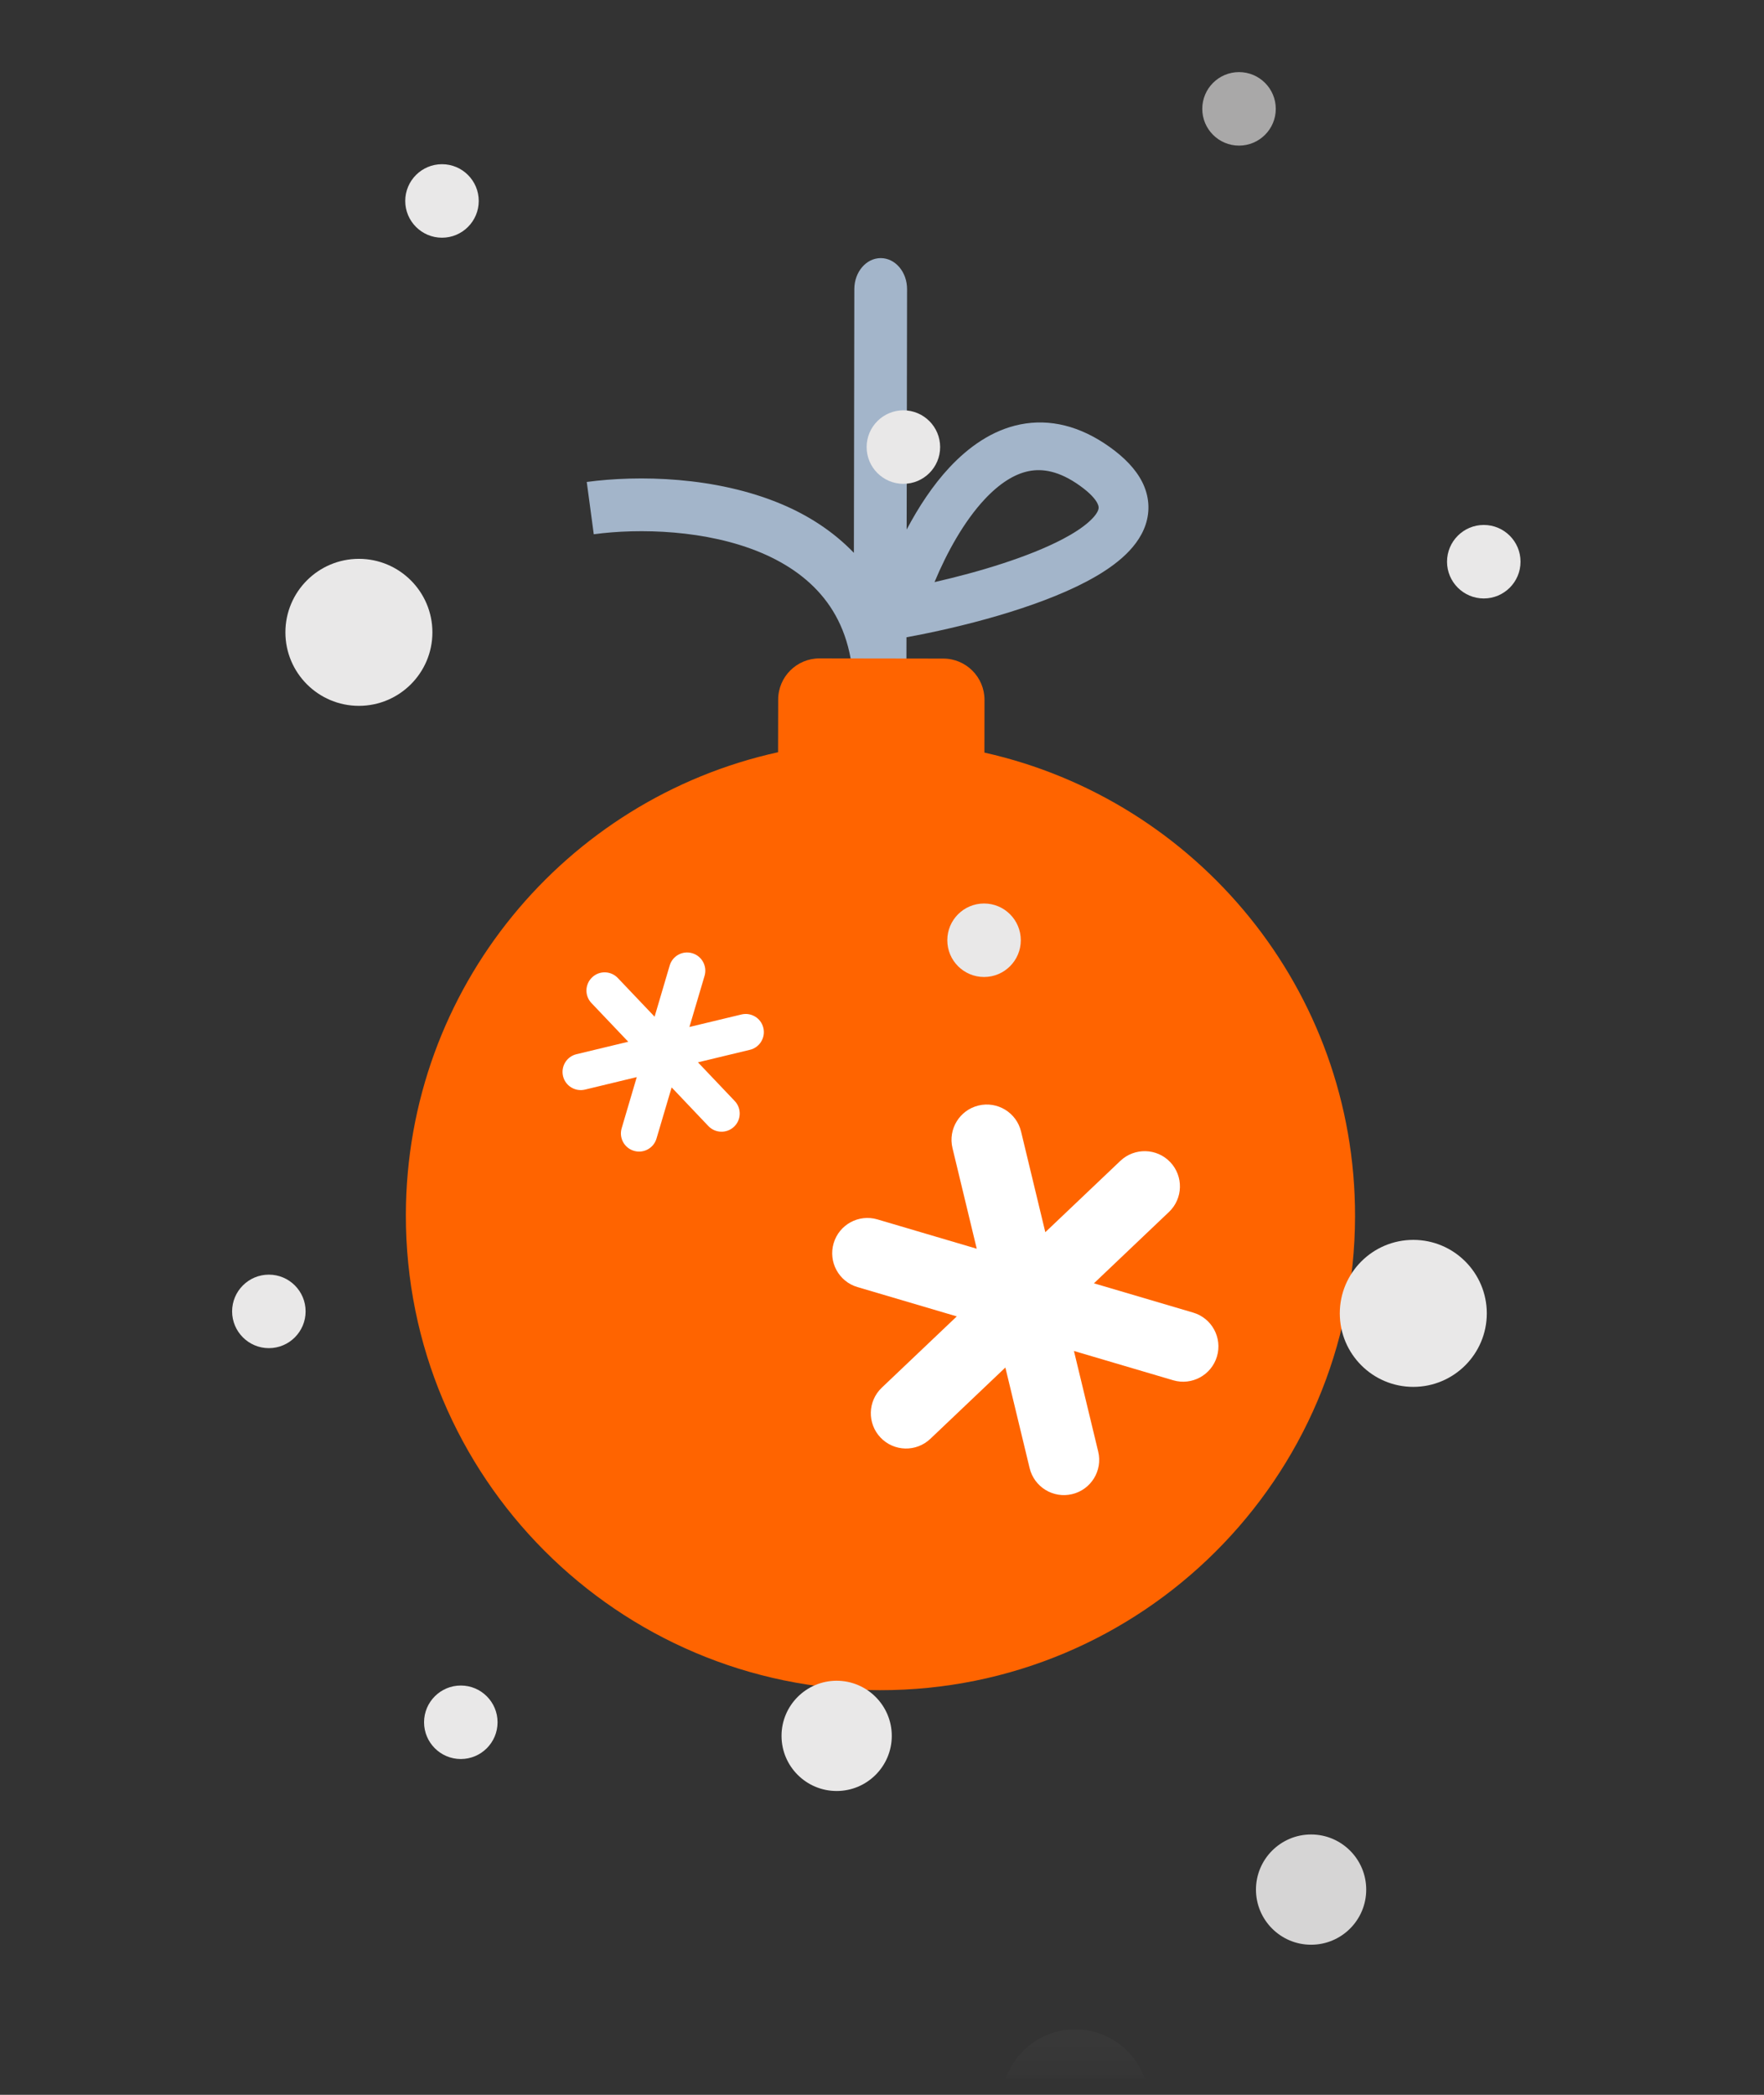 <svg width="48" height="57" viewBox="0 0 48 57" fill="none" xmlns="http://www.w3.org/2000/svg">
<rect x="0" y="0" width="48" height="57" fill="#333333" stroke="none"/>
<g clip-path="url(#clip0_3698_2215)">
<mask id="mask0_3698_2215" style="mask-type:luminance" maskUnits="userSpaceOnUse" x="0" y="0" width="48" height="57">
<path d="M48 0.567H0V56.567H48V0.567Z" fill="white"/>
</mask>
<g mask="url(#mask0_3698_2215)">
<mask id="mask1_3698_2215" style="mask-type:luminance" maskUnits="userSpaceOnUse" x="6" y="3" width="36" height="49">
<path d="M6.789 3.766L41.225 3.824L41.145 51.174L6.708 51.116L6.789 3.766Z" fill="white"/>
</mask>
<g mask="url(#mask1_3698_2215)">
<path d="M29.884 13.874C29.862 13.941 29.794 14.054 29.624 14.204C29.457 14.352 29.222 14.509 28.921 14.667C27.995 15.154 26.654 15.56 25.429 15.839C25.765 15.032 26.232 14.187 26.794 13.585C27.199 13.152 27.604 12.897 27.995 12.819C28.361 12.747 28.815 12.808 29.383 13.215C29.679 13.426 29.81 13.591 29.862 13.696C29.905 13.781 29.899 13.828 29.884 13.874ZM31.082 13.118C30.901 12.759 30.592 12.446 30.199 12.165C29.39 11.586 28.564 11.389 27.765 11.548C26.993 11.702 26.349 12.17 25.836 12.719C25.379 13.208 24.992 13.802 24.671 14.409L24.682 7.868C24.683 7.402 24.362 7.024 23.966 7.023C23.57 7.023 23.248 7.4 23.247 7.866L23.235 15.043C22.67 14.455 21.99 14.023 21.272 13.72C19.472 12.96 17.359 12.927 15.966 13.114L16.157 14.537C17.396 14.37 19.229 14.415 20.714 15.041C21.447 15.351 22.069 15.791 22.508 16.39C22.942 16.982 23.229 17.776 23.227 18.86L23.225 20.527C23.225 20.993 23.545 21.371 23.941 21.372C24.337 21.372 24.659 20.996 24.66 20.529L24.666 17.34C26.145 17.07 28.184 16.552 29.563 15.825C29.922 15.636 30.258 15.422 30.532 15.18C30.804 14.94 31.05 14.642 31.172 14.28C31.3 13.896 31.271 13.496 31.082 13.118Z" fill="#A3B5CA"/>
<path d="M26.787 20.478L26.789 19.045C26.79 18.425 26.288 17.921 25.669 17.92L22.299 17.915C21.679 17.914 21.176 18.416 21.175 19.035L21.172 20.468C15.388 21.74 11.055 26.887 11.044 33.055C11.032 40.187 16.804 45.978 23.936 45.99C31.068 46.002 36.86 40.231 36.872 33.099C36.882 26.931 32.566 21.77 26.787 20.478Z" fill="#FF6400"/>
<path d="M16.112 26.594C15.914 26.782 15.905 27.095 16.094 27.293L17.095 28.346L15.686 28.685C15.42 28.749 15.257 29.017 15.321 29.283C15.385 29.548 15.652 29.711 15.918 29.648L17.327 29.308L16.916 30.7C16.838 30.962 16.988 31.237 17.25 31.314C17.512 31.392 17.787 31.242 17.864 30.98L18.276 29.588L19.275 30.64C19.464 30.838 19.777 30.846 19.975 30.657C20.173 30.469 20.18 30.156 19.992 29.958L18.992 28.906L20.407 28.565C20.672 28.501 20.835 28.234 20.771 27.968C20.708 27.703 20.441 27.54 20.175 27.604L18.76 27.944L19.172 26.552C19.249 26.289 19.099 26.014 18.837 25.937C18.575 25.859 18.3 26.009 18.223 26.271L17.812 27.664L16.811 26.611C16.622 26.413 16.309 26.405 16.112 26.594ZM26.626 30.081C26.111 30.206 25.794 30.724 25.918 31.239L26.578 33.978L23.876 33.18C23.367 33.03 22.834 33.32 22.684 33.829C22.534 34.337 22.824 34.871 23.332 35.021L26.035 35.819L23.994 37.759C23.61 38.124 23.595 38.732 23.96 39.116C24.325 39.5 24.932 39.515 25.316 39.15L27.357 37.21L28.017 39.947C28.141 40.462 28.66 40.78 29.175 40.655C29.691 40.531 30.008 40.013 29.883 39.497L29.223 36.76L31.923 37.557C32.431 37.707 32.965 37.416 33.115 36.908C33.265 36.4 32.975 35.866 32.467 35.716L29.767 34.919L31.808 32.978C32.193 32.613 32.208 32.005 31.843 31.621C31.478 31.237 30.87 31.223 30.486 31.587L28.444 33.528L27.784 30.789C27.66 30.274 27.142 29.957 26.626 30.081Z" fill="white"/>
</g>
<mask id="mask2_3698_2215" style="mask-type:luminance" maskUnits="userSpaceOnUse" x="4" y="-5" width="40" height="67">
<path d="M4 -4.433H44V61.567H4V-4.433Z" fill="white"/>
</mask>
<g mask="url(#mask2_3698_2215)">
<g opacity="0.028">
<path d="M29.258 55.218C30.362 55.218 31.258 56.114 31.258 57.218C31.258 58.322 30.362 59.218 29.258 59.218C28.154 59.218 27.258 58.322 27.258 57.218C27.258 56.114 28.154 55.218 29.258 55.218Z" fill="#E9E8E8"/>
</g>
<path d="M9.766 15.206C10.869 15.206 11.766 16.102 11.766 17.206C11.766 18.31 10.869 19.206 9.766 19.206C8.662 19.206 7.766 18.31 7.766 17.206C7.766 16.102 8.662 15.206 9.766 15.206Z" fill="#E9E8E8"/>
<path d="M38.457 33.737C39.561 33.737 40.457 34.633 40.457 35.737C40.457 36.841 39.561 37.737 38.457 37.737C37.353 37.737 36.457 36.841 36.457 35.737C36.457 34.633 37.353 33.737 38.457 33.737Z" fill="#E9E8E8"/>
<path d="M7.316 34.683C7.868 34.683 8.316 35.131 8.316 35.683C8.316 36.234 7.868 36.683 7.316 36.683C6.765 36.683 6.316 36.234 6.316 35.683C6.316 35.131 6.765 34.683 7.316 34.683Z" fill="#E9E8E8"/>
<g opacity="0.648">
<path d="M33.715 1.962C34.267 1.962 34.715 2.41 34.715 2.962C34.715 3.514 34.267 3.962 33.715 3.962C33.163 3.962 32.715 3.514 32.715 2.962C32.715 2.41 33.163 1.962 33.715 1.962Z" fill="#E9E8E8"/>
</g>
<path d="M26.777 24.584C27.329 24.584 27.777 25.032 27.777 25.584C27.777 26.136 27.329 26.584 26.777 26.584C26.225 26.584 25.777 26.136 25.777 25.584C25.777 25.032 26.225 24.584 26.777 24.584Z" fill="#E9E8E8"/>
<path d="M22.766 45.733C23.593 45.733 24.266 46.406 24.266 47.233C24.266 48.061 23.593 48.733 22.766 48.733C21.938 48.733 21.266 48.061 21.266 47.233C21.266 46.406 21.938 45.733 22.766 45.733Z" fill="#E9E8E8"/>
<path d="M24.582 11.165C25.134 11.165 25.582 11.613 25.582 12.165C25.582 12.717 25.134 13.165 24.582 13.165C24.03 13.165 23.582 12.717 23.582 12.165C23.582 11.613 24.03 11.165 24.582 11.165Z" fill="#E9E8E8"/>
<path d="M12.027 4.468C12.579 4.468 13.027 4.916 13.027 5.468C13.027 6.02 12.579 6.468 12.027 6.468C11.475 6.468 11.027 6.02 11.027 5.468C11.027 4.916 11.475 4.468 12.027 4.468Z" fill="#E9E8E8"/>
<g opacity="0.896">
<path d="M35.676 49.916C36.504 49.916 37.176 50.589 37.176 51.416C37.176 52.244 36.504 52.916 35.676 52.916C34.848 52.916 34.176 52.244 34.176 51.416C34.176 50.589 34.848 49.916 35.676 49.916Z" fill="#E9E8E8"/>
</g>
<path d="M40.375 14.284C40.927 14.284 41.375 14.732 41.375 15.284C41.375 15.836 40.927 16.284 40.375 16.284C39.823 16.284 39.375 15.836 39.375 15.284C39.375 14.732 39.823 14.284 40.375 14.284Z" fill="#E9E8E8"/>
<path d="M12.539 45.863C13.091 45.863 13.539 46.311 13.539 46.863C13.539 47.415 13.091 47.863 12.539 47.863C11.987 47.863 11.539 47.415 11.539 46.863C11.539 46.311 11.987 45.863 12.539 45.863Z" fill="#E9E8E8"/>
</g>
</g>
</g>
<defs>
<clipPath id="clip0_3698_2215">
<rect width="48" height="56" fill="white" transform="translate(0 0.567)"/>
</clipPath>
</defs>
</svg>
